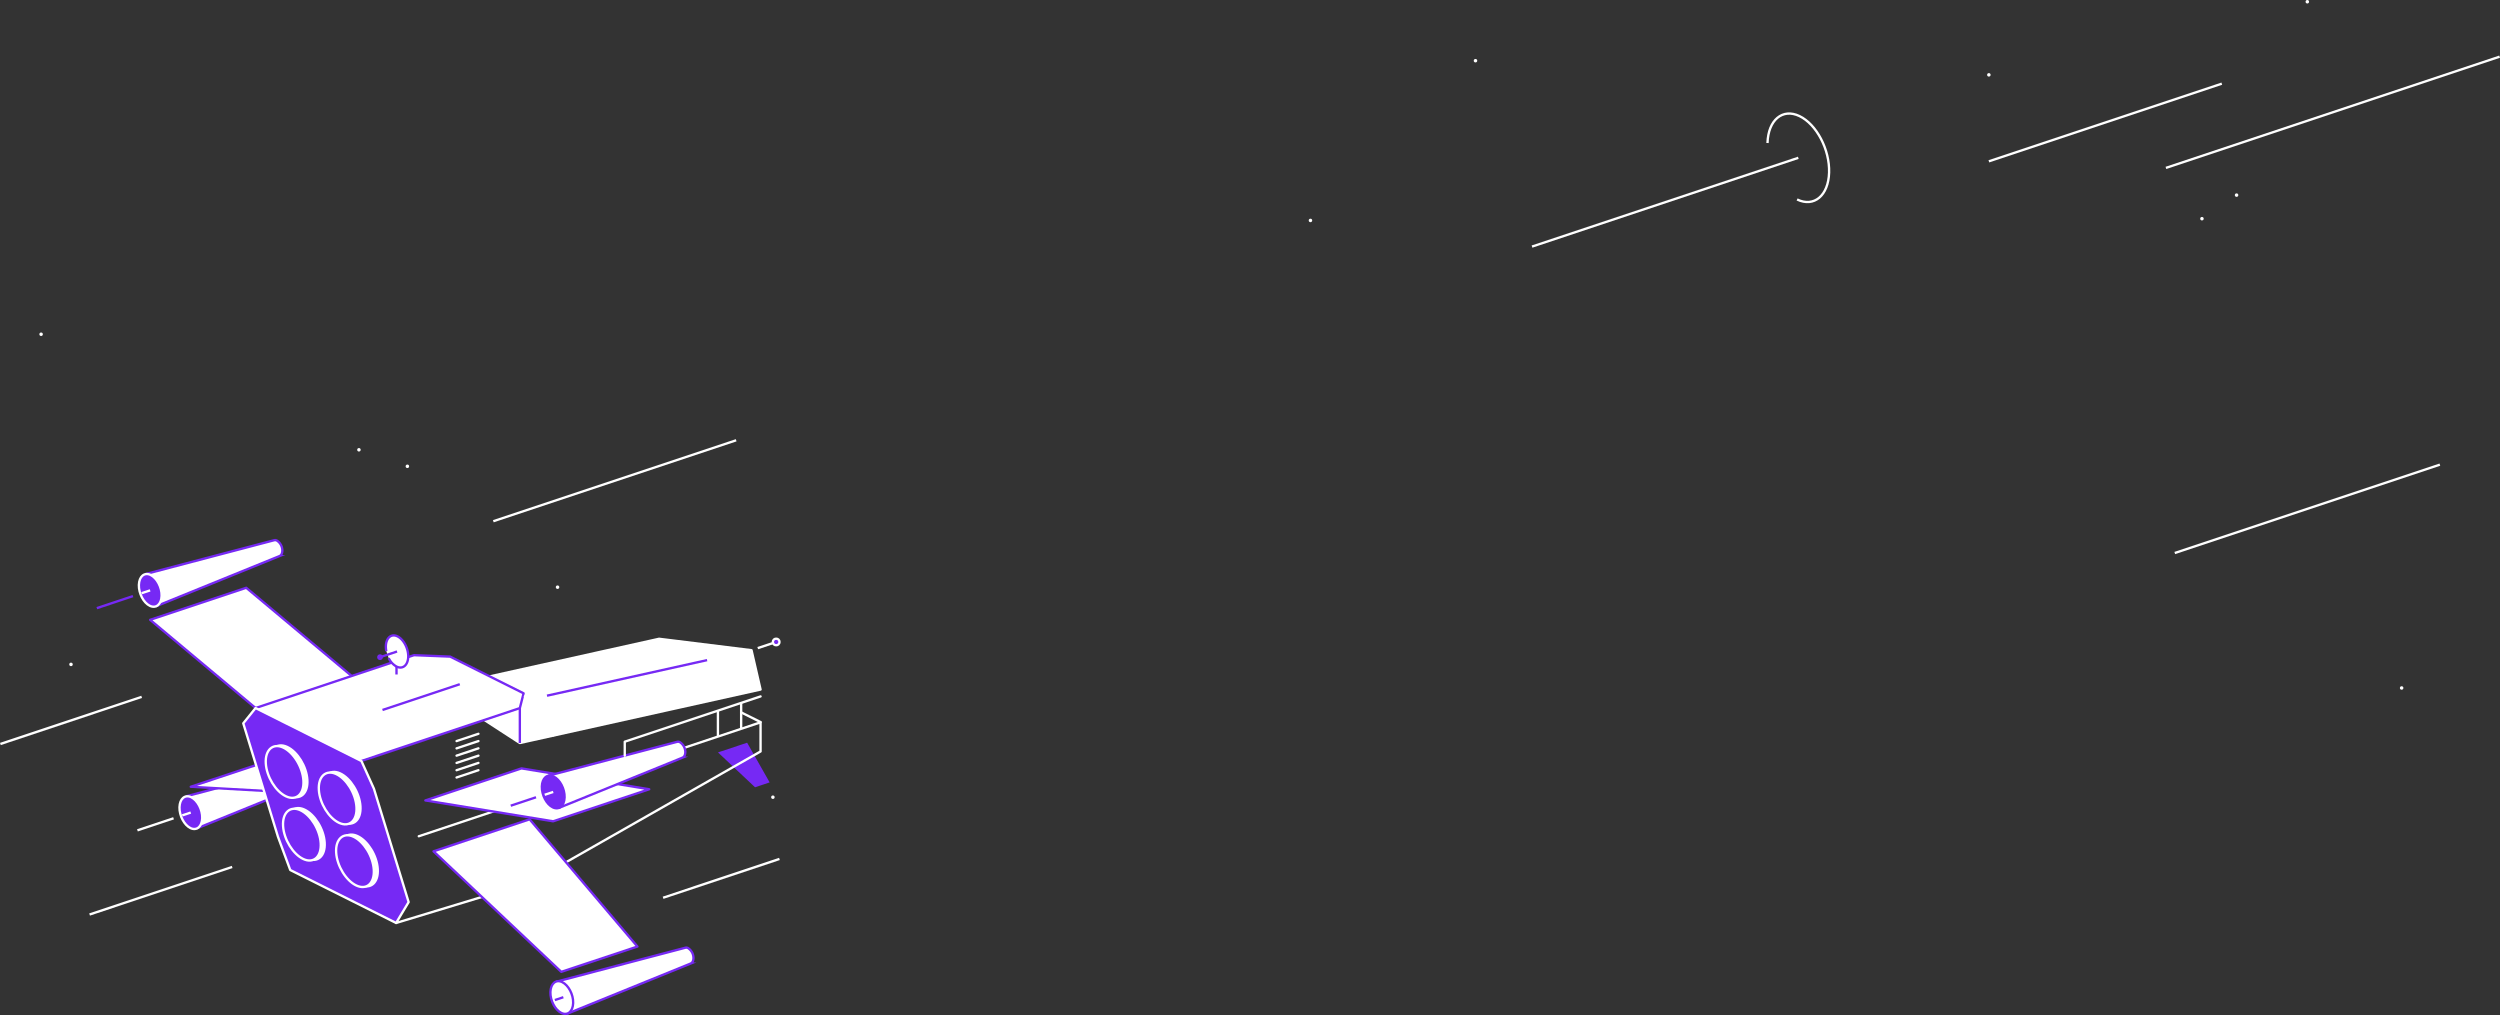 <svg xmlns="http://www.w3.org/2000/svg" width="1060.14" height="430.45" viewBox="0 0 1060.14 430.45">
  <rect x="0" y="0" width="1060.14" height="430.45" fill="#333333" stroke="none"/>
  <defs>
    <style>
      .a, .d, .i {
        fill: #7629f4;
      }

      .a, .b, .d, .e, .g, .j, .k {
        stroke: #fff;
      }

      .a, .b, .e, .f {
        stroke-linecap: round;
      }

      .a, .b, .e, .f, .k {
        stroke-linejoin: round;
      }

      .b, .c, .f, .j, .l {
        fill: #fff;
      }

      .c, .f, .h, .i {
        stroke: #7629f4;
      }

      .c, .d, .g, .h, .i, .j {
        stroke-miterlimit: 10;
      }

      .e, .g, .h, .k {
        fill: none;
      }
    </style>
  </defs>
  <title>engine-animation</title>
  <g>
    <g>
      <line class="a" x1="193.61" y1="323.52" x2="202.88" y2="320.44"/>
      <line class="a" x1="193.61" y1="326.61" x2="202.88" y2="323.52"/>
      <line class="a" x1="193.61" y1="329.7" x2="202.88" y2="326.61"/>
      <line class="a" x1="193.61" y1="314.26" x2="202.88" y2="311.17"/>
      <line class="a" x1="193.61" y1="317.35" x2="202.88" y2="314.26"/>
      <line class="a" x1="193.61" y1="320.44" x2="202.88" y2="317.34"/>
    </g>
    <polyline class="b" points="207.35 286.9 279.49 270.88 318.69 275.73 322.52 292.4 220.44 315.08 198.86 301.07"/>
    <g>
      <path class="c" d="M157.29,504l52.39-21.3-0.1,0c0.81-.14,1.39-1,1.43-2.25a5,5,0,0,0-2.29-4.36,1.61,1.61,0,0,0-1.35-.09l0.16-.06-54.62,14.37" transform="translate(-74.07 -152.61)"/>
      <path class="d" d="M159.83,499.54c-0.1,3.61-2.35,5.5-5,4.22s-4.75-5.25-4.65-8.86,2.35-5.51,5-4.22S159.94,495.93,159.83,499.54Z" transform="translate(-74.07 -152.61)"/>
    </g>
    <line class="e" x1="167.97" y1="391.39" x2="225.38" y2="373.97"/>
    <polygon class="f" points="117.81 308.14 63.67 262.84 104.42 249.25 158.56 294.56 117.81 308.14"/>
    <polygon class="f" points="135.03 336.68 80.89 333.63 113.18 322.91 148.08 323.01 152.95 330.71 135.03 336.68"/>
    <line class="g" x1="0.16" y1="315.49" x2="60.07" y2="295.51"/>
    <line class="g" x1="281.18" y1="380.7" x2="330.53" y2="364.24"/>
    <line class="g" x1="649.66" y1="104.56" x2="762.58" y2="66.92"/>
    <line class="g" x1="843.39" y1="68.41" x2="942.17" y2="35.48"/>
    <line class="g" x1="209.19" y1="221.03" x2="312.18" y2="186.7"/>
    <line class="g" x1="922.22" y1="234.51" x2="1034.64" y2="197.04"/>
    <line class="h" x1="299.84" y1="279.93" x2="231.95" y2="295.01"/>
    <polyline class="f" points="108.37 300.25 175.55 277.83 190.88 278.44 222.03 294 220.44 300.28 153.28 322.69"/>
    <polygon class="a" points="167.97 391.39 123.08 368.93 117.87 354.83 103.16 306.73 108.37 300.25 153.26 322.71 158.56 334.44 173.28 382.54 167.97 391.39"/>
    <line class="g" x1="321.32" y1="274.84" x2="329.14" y2="272.23"/>
    <line class="h" x1="41.06" y1="257.89" x2="56.38" y2="252.78"/>
    <line class="g" x1="37.99" y1="387.8" x2="98.45" y2="367.64"/>
    <polygon class="i" points="305.42 319.27 320.31 333.28 325.64 331.5 316.59 315.55 305.42 319.27"/>
    <path class="j" d="M211.75,509.92c0.34,5.72-3,8.72-7.37,6.69s-8.25-8.31-8.59-14,3-8.72,7.37-6.69S211.41,504.19,211.75,509.92Z" transform="translate(-74.07 -152.61)"/>
    <path class="j" d="M234.26,521.15c0.34,5.73-3,8.72-7.37,6.7s-8.25-8.31-8.59-14,3-8.72,7.37-6.69S233.92,515.43,234.26,521.15Z" transform="translate(-74.07 -152.61)"/>
    <path class="j" d="M204.41,483.34c0.34,5.72-3,8.72-7.37,6.69s-8.25-8.31-8.59-14,3-8.72,7.37-6.69S204.08,477.62,204.41,483.34Z" transform="translate(-74.07 -152.61)"/>
    <path class="j" d="M226.92,494.57c0.34,5.73-3,8.72-7.37,6.7s-8.25-8.31-8.59-14,3-8.72,7.37-6.69S226.59,488.85,226.92,494.57Z" transform="translate(-74.07 -152.61)"/>
    <path class="d" d="M210.07,510.2c0.34,5.72-3,8.72-7.37,6.69s-8.25-8.31-8.59-14,3-8.72,7.37-6.69S209.74,504.47,210.07,510.2Z" transform="translate(-74.07 -152.61)"/>
    <path class="d" d="M232.58,521.43c0.34,5.73-3,8.72-7.37,6.7s-8.25-8.31-8.59-14,3-8.72,7.37-6.69S232.24,515.71,232.58,521.43Z" transform="translate(-74.07 -152.61)"/>
    <path class="d" d="M202.74,483.62c0.34,5.72-3,8.72-7.37,6.69s-8.25-8.31-8.59-14,3-8.72,7.37-6.7S202.4,477.9,202.74,483.62Z" transform="translate(-74.07 -152.61)"/>
    <path class="d" d="M225.24,494.86c0.34,5.72-3,8.72-7.37,6.69s-8.25-8.31-8.59-14,3-8.72,7.37-6.69S224.91,489.13,225.24,494.86Z" transform="translate(-74.07 -152.61)"/>
    <polyline class="e" points="177.59 354.62 322.52 306.31 322.52 318.66 225.38 373.97"/>
    <polygon class="f" points="180.38 339.43 234.55 348.28 275.3 334.69 221.13 325.84 180.38 339.43"/>
    <line class="h" x1="162.2" y1="301.07" x2="194.97" y2="290.15"/>
    <line class="h" x1="220.44" y1="300.28" x2="220.44" y2="315.08"/>
    <g>
      <path class="c" d="M140.07,409.77l52.39-21.3-0.1,0c0.81-.14,1.39-1,1.43-2.26a5,5,0,0,0-2.29-4.36,1.61,1.61,0,0,0-1.35-.09l0.16-.06-54.62,14.37" transform="translate(-74.07 -152.61)"/>
      <path class="d" d="M142.61,405.28c-0.1,3.61-2.35,5.5-5,4.23s-4.75-5.25-4.65-8.86,2.35-5.51,5-4.22S142.72,401.66,142.61,405.28Z" transform="translate(-74.07 -152.61)"/>
    </g>
    <path class="c" d="M310.95,495.25l52.39-21.3-0.1,0c0.81-.14,1.39-1,1.43-2.25a5,5,0,0,0-2.29-4.36,1.61,1.61,0,0,0-1.35-.09l0.16-.06-54.62,14.37" transform="translate(-74.07 -152.61)"/>
    <path class="i" d="M313.49,490.75c-0.1,3.61-2.35,5.5-5,4.23s-4.75-5.25-4.65-8.86,2.35-5.51,5-4.23S313.6,487.14,313.49,490.75Z" transform="translate(-74.07 -152.61)"/>
    <polyline class="e" points="222.59 295.33 229.75 300.28 234.59 311.83"/>
    <circle class="d" cx="329.14" cy="272.23" r="1.39"/>
    <line class="g" x1="60.07" y1="251.55" x2="63.67" y2="250.35"/>
    <polyline class="e" points="322.52 295.32 264.93 314.52 264.93 320.44"/>
    <line class="k" x1="314.29" y1="298.06" x2="314.29" y2="309.04"/>
    <line class="k" x1="304.44" y1="301.33" x2="304.44" y2="312.31"/>
    <line class="b" x1="314.29" y1="302.09" x2="322.52" y2="306.19"/>
    <polygon class="f" points="183.84 361.01 238.01 412.12 270.3 401.39 224.59 347.43 183.84 361.01"/>
    <path class="c" d="M314.41,582.56l52.39-21.3-0.1,0c0.81-.14,1.39-1,1.43-2.25a5,5,0,0,0-2.29-4.36,1.61,1.61,0,0,0-1.35-.09l0.16-.05L310,568.89" transform="translate(-74.07 -152.61)"/>
    <line class="g" x1="58.28" y1="352.11" x2="73.6" y2="347"/>
    <line class="g" x1="77.29" y1="345.77" x2="80.89" y2="344.57"/>
    <line class="h" x1="216.58" y1="341.66" x2="227.3" y2="338.09"/>
    <line class="g" x1="230.99" y1="337.03" x2="234.59" y2="335.83"/>
    <line class="h" x1="168.14" y1="280.87" x2="168.14" y2="286.02"/>
    <path class="c" d="M237.88,428.73a9.75,9.75,0,0,1-.18-2.13c0.1-3.54,2.31-5.4,4.92-4.14s4.66,5.14,4.56,8.69-2.31,5.4-4.92,4.14a7.91,7.91,0,0,1-3.36-3.6" transform="translate(-74.07 -152.61)"/>
    <line class="h" x1="161.15" y1="278.68" x2="168.37" y2="276.27"/>
    <circle class="i" cx="161.15" cy="278.68" r="0.72"/>
    <ellipse class="g" cx="374.96" cy="439.38" rx="1.58" ry="3.76" transform="translate(-158.33 637.16) rotate(-86.87)"/>
    <path class="g" d="M823.59,213.26c0.28-9.76,6.36-14.88,13.57-11.42S850,216,849.71,225.78s-6.36,14.88-13.57,11.42" transform="translate(-74.07 -152.61)"/>
    <line class="g" x1="1059.98" y1="24.03" x2="918.47" y2="71.2"/>
    <circle class="l" cx="625.69" cy="25.74" r="0.74"/>
    <circle class="l" cx="555.71" cy="93.48" r="0.74"/>
    <circle class="l" cx="948.43" cy="82.74" r="0.74"/>
    <circle class="l" cx="1018.43" cy="291.74" r="0.74"/>
    <circle class="l" cx="933.75" cy="92.74" r="0.74"/>
    <circle class="l" cx="978.43" cy="0.74" r="0.74"/>
    <circle class="l" cx="152.21" cy="190.74" r="0.74"/>
    <circle class="l" cx="17.43" cy="141.74" r="0.74"/>
    <circle class="l" cx="172.75" cy="197.74" r="0.74"/>
    <circle class="l" cx="30.11" cy="281.74" r="0.74"/>
    <circle class="l" cx="327.75" cy="338.06" r="0.74"/>
    <circle class="l" cx="236.43" cy="249" r="0.74"/>
    <circle class="l" cx="843.39" cy="31.74" r="0.74"/>
  </g>
  <path class="c" d="M317.12,577.94c-0.1,3.61-2.35,5.5-5,4.22s-4.75-5.25-4.65-8.86,2.35-5.51,5-4.22S317.23,574.32,317.12,577.94Z" transform="translate(-74.07 -152.61)"/>
  <line class="c" x1="235.29" y1="424.08" x2="238.89" y2="422.88"/>
</svg>
